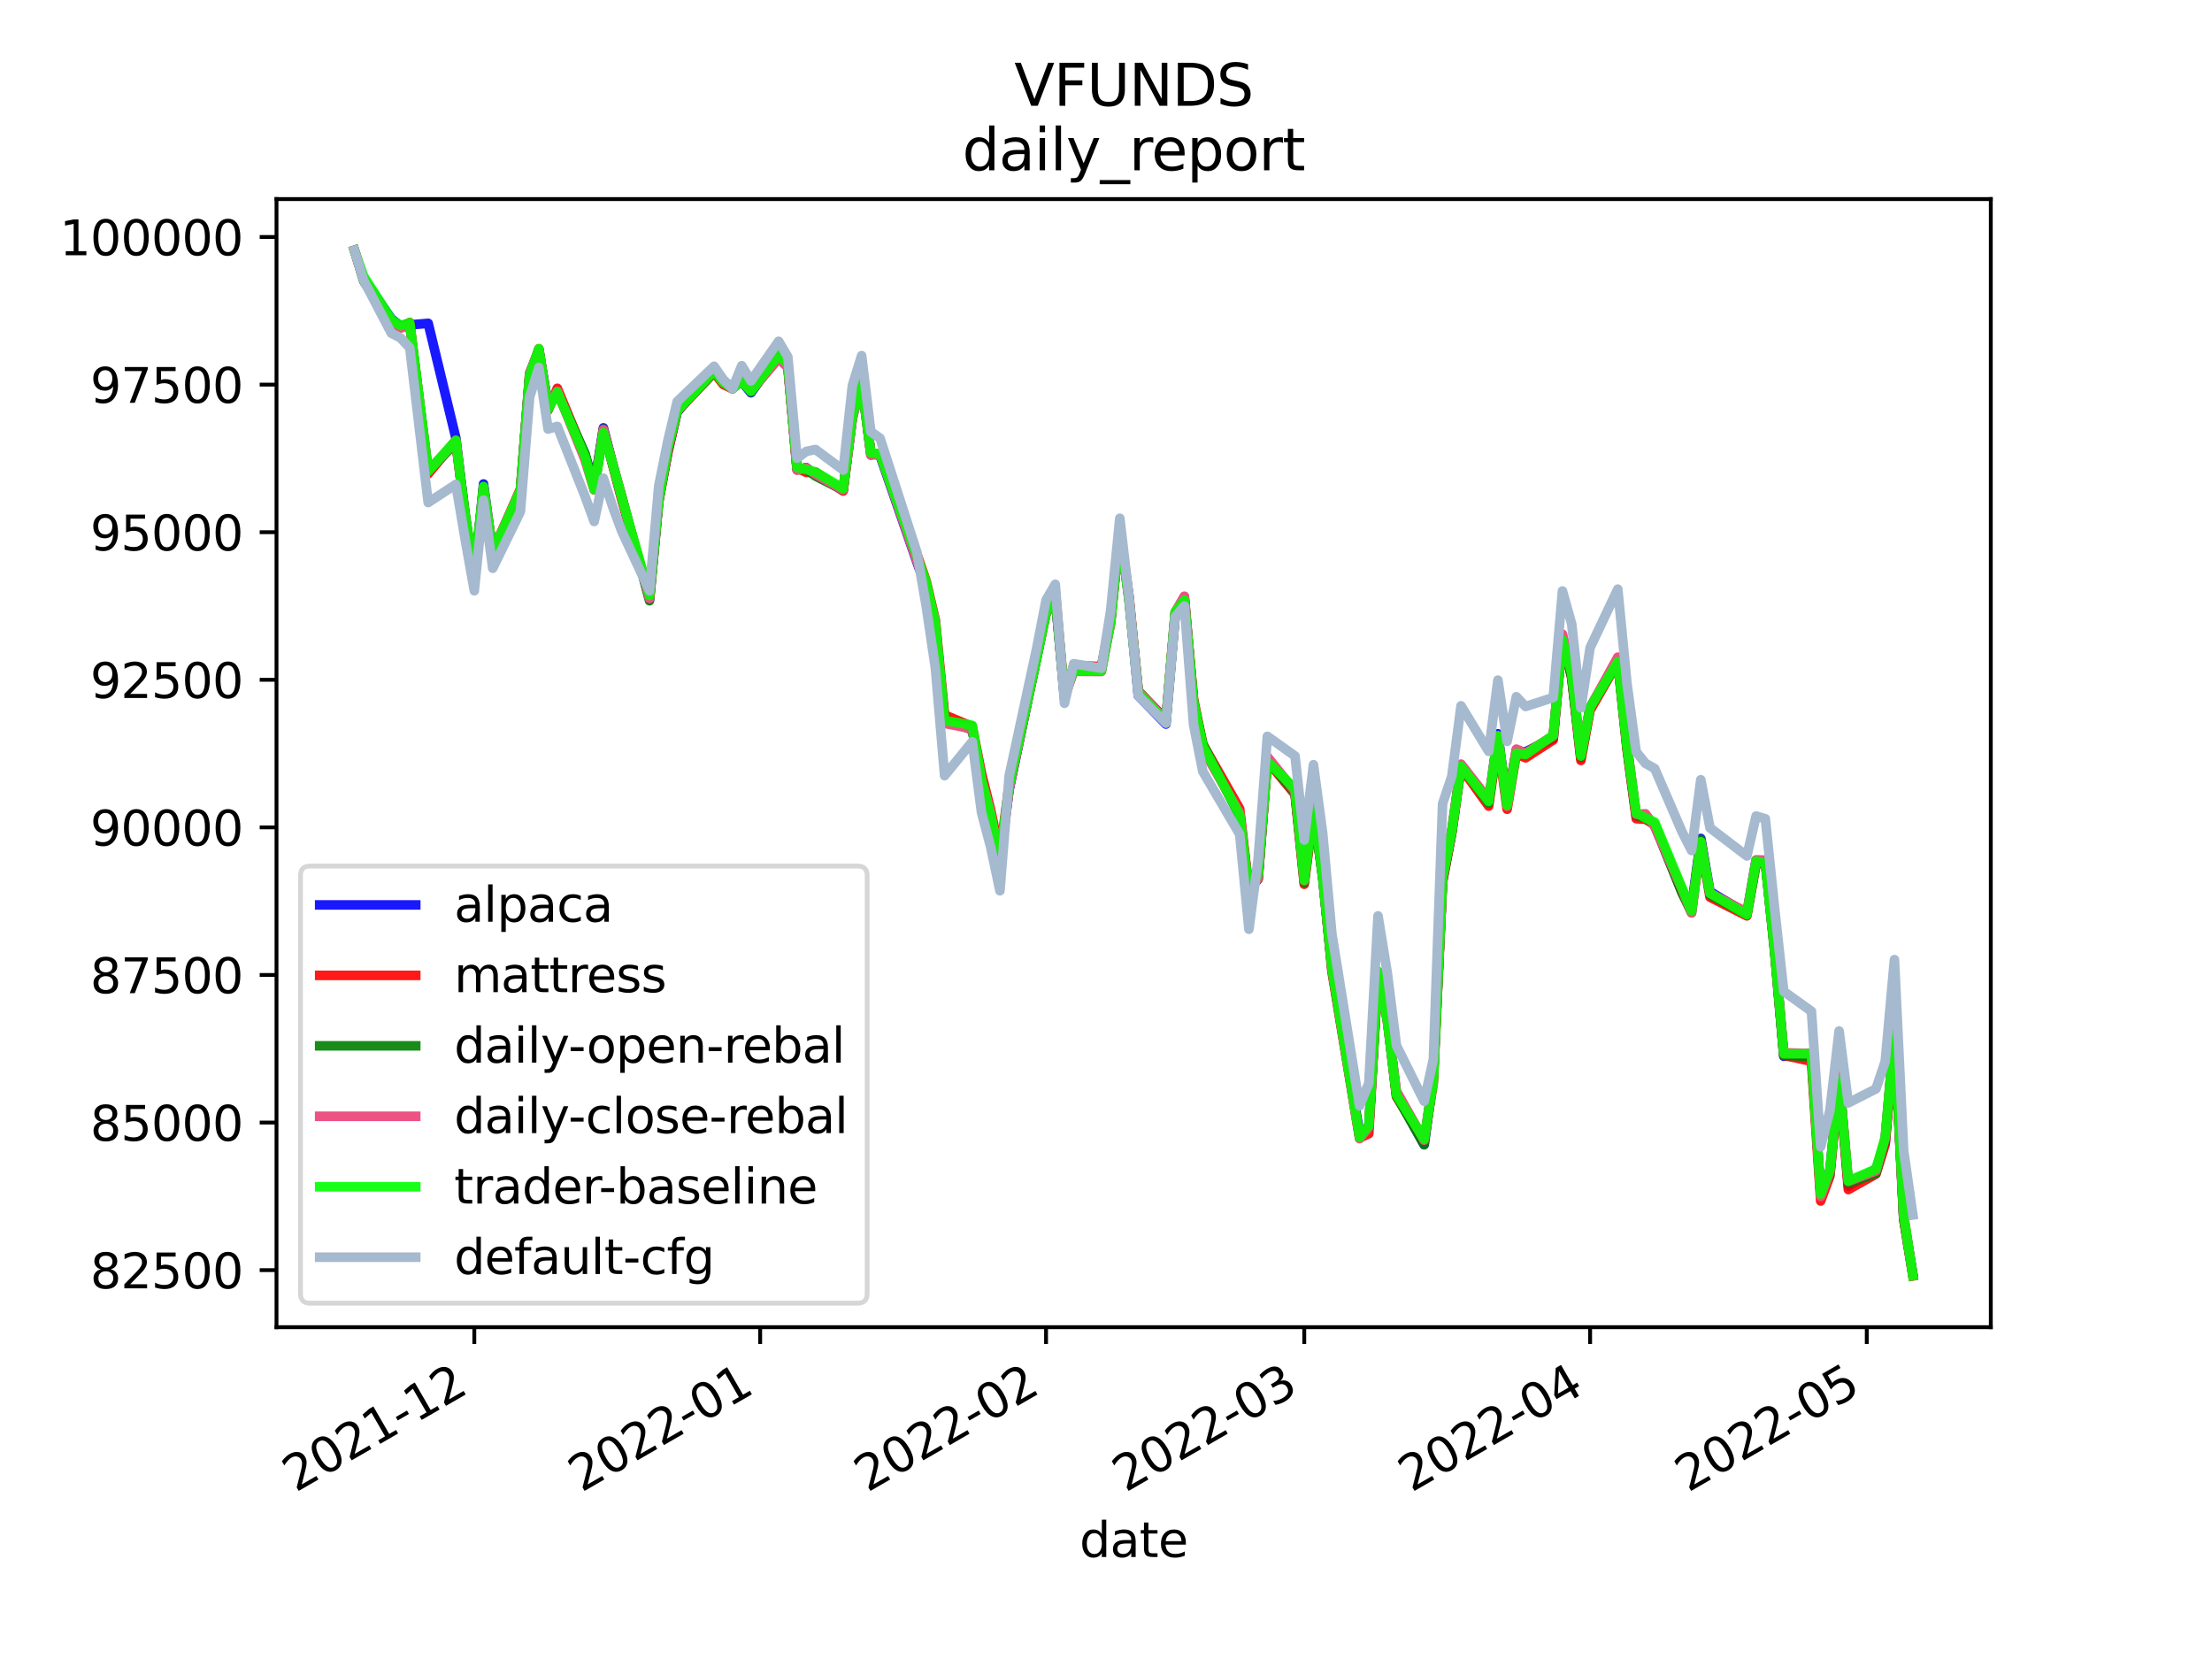 <?xml version="1.0" encoding="utf-8" standalone="no"?>
<!DOCTYPE svg PUBLIC "-//W3C//DTD SVG 1.1//EN"
  "http://www.w3.org/Graphics/SVG/1.1/DTD/svg11.dtd">
<svg height="345.6pt" version="1.1" viewBox="0 0 460.8 345.6" width="460.8pt" xmlns="http://www.w3.org/2000/svg" xmlns:xlink="http://www.w3.org/1999/xlink">
 <defs>
  <style type="text/css">*{stroke-linecap:butt;stroke-linejoin:round;}</style>
 </defs>
 <g id="figure_1">
  <g id="patch_1">
   <path d="M 0 345.6 
L 460.8 345.6 
L 460.8 0 
L 0 0 
z
" style="fill:#ffffff;"/>
  </g>
  <g id="axes_1">
   <g id="patch_2">
    <path d="M 57.6 276.48 
L 414.72 276.48 
L 414.72 41.472 
L 57.6 41.472 
z
" style="fill:#ffffff;"/>
   </g>
   <g id="matplotlib.axis_1">
    <g id="xtick_1">
     <g id="line2d_1">
      <defs>
       <path d="M 0 0 
L 0 3.5 
" id="m3c5369bf7d" style="stroke:#000000;stroke-width:0.8;"/>
      </defs>
      <g>
       <use style="stroke:#000000;stroke-width:0.8;" x="98.806" xlink:href="#m3c5369bf7d" y="276.48"/>
      </g>
     </g>
     <g id="text_1">
      <!-- 2021-12 -->
      <g transform="translate(61.581 310.952)rotate(-30)scale(0.1 -0.1)">
       <defs>
        <path d="M 1228 531 
L 3431 531 
L 3431 0 
L 469 0 
L 469 531 
Q 828 903 1448 1529 
Q 2069 2156 2228 2338 
Q 2531 2678 2651 2914 
Q 2772 3150 2772 3378 
Q 2772 3750 2511 3984 
Q 2250 4219 1831 4219 
Q 1534 4219 1204 4116 
Q 875 4013 500 3803 
L 500 4441 
Q 881 4594 1212 4672 
Q 1544 4750 1819 4750 
Q 2544 4750 2975 4387 
Q 3406 4025 3406 3419 
Q 3406 3131 3298 2873 
Q 3191 2616 2906 2266 
Q 2828 2175 2409 1742 
Q 1991 1309 1228 531 
z
" id="DejaVuSans-32" transform="scale(0.016)"/>
        <path d="M 2034 4250 
Q 1547 4250 1301 3770 
Q 1056 3291 1056 2328 
Q 1056 1369 1301 889 
Q 1547 409 2034 409 
Q 2525 409 2770 889 
Q 3016 1369 3016 2328 
Q 3016 3291 2770 3770 
Q 2525 4250 2034 4250 
z
M 2034 4750 
Q 2819 4750 3233 4129 
Q 3647 3509 3647 2328 
Q 3647 1150 3233 529 
Q 2819 -91 2034 -91 
Q 1250 -91 836 529 
Q 422 1150 422 2328 
Q 422 3509 836 4129 
Q 1250 4750 2034 4750 
z
" id="DejaVuSans-30" transform="scale(0.016)"/>
        <path d="M 794 531 
L 1825 531 
L 1825 4091 
L 703 3866 
L 703 4441 
L 1819 4666 
L 2450 4666 
L 2450 531 
L 3481 531 
L 3481 0 
L 794 0 
L 794 531 
z
" id="DejaVuSans-31" transform="scale(0.016)"/>
        <path d="M 313 2009 
L 1997 2009 
L 1997 1497 
L 313 1497 
L 313 2009 
z
" id="DejaVuSans-2d" transform="scale(0.016)"/>
       </defs>
       <use xlink:href="#DejaVuSans-32"/>
       <use x="63.623" xlink:href="#DejaVuSans-30"/>
       <use x="127.246" xlink:href="#DejaVuSans-32"/>
       <use x="190.869" xlink:href="#DejaVuSans-31"/>
       <use x="254.492" xlink:href="#DejaVuSans-2d"/>
       <use x="290.576" xlink:href="#DejaVuSans-31"/>
       <use x="354.199" xlink:href="#DejaVuSans-32"/>
      </g>
     </g>
    </g>
    <g id="xtick_2">
     <g id="line2d_2">
      <g>
       <use style="stroke:#000000;stroke-width:0.8;" x="158.358" xlink:href="#m3c5369bf7d" y="276.48"/>
      </g>
     </g>
     <g id="text_2">
      <!-- 2022-01 -->
      <g transform="translate(121.133 310.952)rotate(-30)scale(0.1 -0.1)">
       <use xlink:href="#DejaVuSans-32"/>
       <use x="63.623" xlink:href="#DejaVuSans-30"/>
       <use x="127.246" xlink:href="#DejaVuSans-32"/>
       <use x="190.869" xlink:href="#DejaVuSans-32"/>
       <use x="254.492" xlink:href="#DejaVuSans-2d"/>
       <use x="290.576" xlink:href="#DejaVuSans-30"/>
       <use x="354.199" xlink:href="#DejaVuSans-31"/>
      </g>
     </g>
    </g>
    <g id="xtick_3">
     <g id="line2d_3">
      <g>
       <use style="stroke:#000000;stroke-width:0.8;" x="217.91" xlink:href="#m3c5369bf7d" y="276.48"/>
      </g>
     </g>
     <g id="text_3">
      <!-- 2022-02 -->
      <g transform="translate(180.685 310.952)rotate(-30)scale(0.1 -0.1)">
       <use xlink:href="#DejaVuSans-32"/>
       <use x="63.623" xlink:href="#DejaVuSans-30"/>
       <use x="127.246" xlink:href="#DejaVuSans-32"/>
       <use x="190.869" xlink:href="#DejaVuSans-32"/>
       <use x="254.492" xlink:href="#DejaVuSans-2d"/>
       <use x="290.576" xlink:href="#DejaVuSans-30"/>
       <use x="354.199" xlink:href="#DejaVuSans-32"/>
      </g>
     </g>
    </g>
    <g id="xtick_4">
     <g id="line2d_4">
      <g>
       <use style="stroke:#000000;stroke-width:0.8;" x="271.699" xlink:href="#m3c5369bf7d" y="276.48"/>
      </g>
     </g>
     <g id="text_4">
      <!-- 2022-03 -->
      <g transform="translate(234.474 310.952)rotate(-30)scale(0.1 -0.1)">
       <defs>
        <path d="M 2597 2516 
Q 3050 2419 3304 2112 
Q 3559 1806 3559 1356 
Q 3559 666 3084 287 
Q 2609 -91 1734 -91 
Q 1441 -91 1130 -33 
Q 819 25 488 141 
L 488 750 
Q 750 597 1062 519 
Q 1375 441 1716 441 
Q 2309 441 2620 675 
Q 2931 909 2931 1356 
Q 2931 1769 2642 2001 
Q 2353 2234 1838 2234 
L 1294 2234 
L 1294 2753 
L 1863 2753 
Q 2328 2753 2575 2939 
Q 2822 3125 2822 3475 
Q 2822 3834 2567 4026 
Q 2313 4219 1838 4219 
Q 1578 4219 1281 4162 
Q 984 4106 628 3988 
L 628 4550 
Q 988 4650 1302 4700 
Q 1616 4750 1894 4750 
Q 2613 4750 3031 4423 
Q 3450 4097 3450 3541 
Q 3450 3153 3228 2886 
Q 3006 2619 2597 2516 
z
" id="DejaVuSans-33" transform="scale(0.016)"/>
       </defs>
       <use xlink:href="#DejaVuSans-32"/>
       <use x="63.623" xlink:href="#DejaVuSans-30"/>
       <use x="127.246" xlink:href="#DejaVuSans-32"/>
       <use x="190.869" xlink:href="#DejaVuSans-32"/>
       <use x="254.492" xlink:href="#DejaVuSans-2d"/>
       <use x="290.576" xlink:href="#DejaVuSans-30"/>
       <use x="354.199" xlink:href="#DejaVuSans-33"/>
      </g>
     </g>
    </g>
    <g id="xtick_5">
     <g id="line2d_5">
      <g>
       <use style="stroke:#000000;stroke-width:0.8;" x="331.251" xlink:href="#m3c5369bf7d" y="276.48"/>
      </g>
     </g>
     <g id="text_5">
      <!-- 2022-04 -->
      <g transform="translate(294.026 310.952)rotate(-30)scale(0.1 -0.1)">
       <defs>
        <path d="M 2419 4116 
L 825 1625 
L 2419 1625 
L 2419 4116 
z
M 2253 4666 
L 3047 4666 
L 3047 1625 
L 3713 1625 
L 3713 1100 
L 3047 1100 
L 3047 0 
L 2419 0 
L 2419 1100 
L 313 1100 
L 313 1709 
L 2253 4666 
z
" id="DejaVuSans-34" transform="scale(0.016)"/>
       </defs>
       <use xlink:href="#DejaVuSans-32"/>
       <use x="63.623" xlink:href="#DejaVuSans-30"/>
       <use x="127.246" xlink:href="#DejaVuSans-32"/>
       <use x="190.869" xlink:href="#DejaVuSans-32"/>
       <use x="254.492" xlink:href="#DejaVuSans-2d"/>
       <use x="290.576" xlink:href="#DejaVuSans-30"/>
       <use x="354.199" xlink:href="#DejaVuSans-34"/>
      </g>
     </g>
    </g>
    <g id="xtick_6">
     <g id="line2d_6">
      <g>
       <use style="stroke:#000000;stroke-width:0.8;" x="388.882" xlink:href="#m3c5369bf7d" y="276.48"/>
      </g>
     </g>
     <g id="text_6">
      <!-- 2022-05 -->
      <g transform="translate(351.657 310.952)rotate(-30)scale(0.1 -0.1)">
       <defs>
        <path d="M 691 4666 
L 3169 4666 
L 3169 4134 
L 1269 4134 
L 1269 2991 
Q 1406 3038 1543 3061 
Q 1681 3084 1819 3084 
Q 2600 3084 3056 2656 
Q 3513 2228 3513 1497 
Q 3513 744 3044 326 
Q 2575 -91 1722 -91 
Q 1428 -91 1123 -41 
Q 819 9 494 109 
L 494 744 
Q 775 591 1075 516 
Q 1375 441 1709 441 
Q 2250 441 2565 725 
Q 2881 1009 2881 1497 
Q 2881 1984 2565 2268 
Q 2250 2553 1709 2553 
Q 1456 2553 1204 2497 
Q 953 2441 691 2322 
L 691 4666 
z
" id="DejaVuSans-35" transform="scale(0.016)"/>
       </defs>
       <use xlink:href="#DejaVuSans-32"/>
       <use x="63.623" xlink:href="#DejaVuSans-30"/>
       <use x="127.246" xlink:href="#DejaVuSans-32"/>
       <use x="190.869" xlink:href="#DejaVuSans-32"/>
       <use x="254.492" xlink:href="#DejaVuSans-2d"/>
       <use x="290.576" xlink:href="#DejaVuSans-30"/>
       <use x="354.199" xlink:href="#DejaVuSans-35"/>
      </g>
     </g>
    </g>
    <g id="text_7">
     <!-- date -->
     <g transform="translate(224.885 324.351)scale(0.1 -0.1)">
      <defs>
       <path d="M 2906 2969 
L 2906 4863 
L 3481 4863 
L 3481 0 
L 2906 0 
L 2906 525 
Q 2725 213 2448 61 
Q 2172 -91 1784 -91 
Q 1150 -91 751 415 
Q 353 922 353 1747 
Q 353 2572 751 3078 
Q 1150 3584 1784 3584 
Q 2172 3584 2448 3432 
Q 2725 3281 2906 2969 
z
M 947 1747 
Q 947 1113 1208 752 
Q 1469 391 1925 391 
Q 2381 391 2643 752 
Q 2906 1113 2906 1747 
Q 2906 2381 2643 2742 
Q 2381 3103 1925 3103 
Q 1469 3103 1208 2742 
Q 947 2381 947 1747 
z
" id="DejaVuSans-64" transform="scale(0.016)"/>
       <path d="M 2194 1759 
Q 1497 1759 1228 1600 
Q 959 1441 959 1056 
Q 959 750 1161 570 
Q 1363 391 1709 391 
Q 2188 391 2477 730 
Q 2766 1069 2766 1631 
L 2766 1759 
L 2194 1759 
z
M 3341 1997 
L 3341 0 
L 2766 0 
L 2766 531 
Q 2569 213 2275 61 
Q 1981 -91 1556 -91 
Q 1019 -91 701 211 
Q 384 513 384 1019 
Q 384 1609 779 1909 
Q 1175 2209 1959 2209 
L 2766 2209 
L 2766 2266 
Q 2766 2663 2505 2880 
Q 2244 3097 1772 3097 
Q 1472 3097 1187 3025 
Q 903 2953 641 2809 
L 641 3341 
Q 956 3463 1253 3523 
Q 1550 3584 1831 3584 
Q 2591 3584 2966 3190 
Q 3341 2797 3341 1997 
z
" id="DejaVuSans-61" transform="scale(0.016)"/>
       <path d="M 1172 4494 
L 1172 3500 
L 2356 3500 
L 2356 3053 
L 1172 3053 
L 1172 1153 
Q 1172 725 1289 603 
Q 1406 481 1766 481 
L 2356 481 
L 2356 0 
L 1766 0 
Q 1100 0 847 248 
Q 594 497 594 1153 
L 594 3053 
L 172 3053 
L 172 3500 
L 594 3500 
L 594 4494 
L 1172 4494 
z
" id="DejaVuSans-74" transform="scale(0.016)"/>
       <path d="M 3597 1894 
L 3597 1613 
L 953 1613 
Q 991 1019 1311 708 
Q 1631 397 2203 397 
Q 2534 397 2845 478 
Q 3156 559 3463 722 
L 3463 178 
Q 3153 47 2828 -22 
Q 2503 -91 2169 -91 
Q 1331 -91 842 396 
Q 353 884 353 1716 
Q 353 2575 817 3079 
Q 1281 3584 2069 3584 
Q 2775 3584 3186 3129 
Q 3597 2675 3597 1894 
z
M 3022 2063 
Q 3016 2534 2758 2815 
Q 2500 3097 2075 3097 
Q 1594 3097 1305 2825 
Q 1016 2553 972 2059 
L 3022 2063 
z
" id="DejaVuSans-65" transform="scale(0.016)"/>
      </defs>
      <use xlink:href="#DejaVuSans-64"/>
      <use x="63.477" xlink:href="#DejaVuSans-61"/>
      <use x="124.756" xlink:href="#DejaVuSans-74"/>
      <use x="163.965" xlink:href="#DejaVuSans-65"/>
     </g>
    </g>
   </g>
   <g id="matplotlib.axis_2">
    <g id="ytick_1">
     <g id="line2d_7">
      <defs>
       <path d="M 0 0 
L -3.5 0 
" id="m57a15ab11b" style="stroke:#000000;stroke-width:0.8;"/>
      </defs>
      <g>
       <use style="stroke:#000000;stroke-width:0.8;" x="57.6" xlink:href="#m57a15ab11b" y="264.587"/>
      </g>
     </g>
     <g id="text_8">
      <!-- 82500 -->
      <g transform="translate(18.788 268.386)scale(0.1 -0.1)">
       <defs>
        <path d="M 2034 2216 
Q 1584 2216 1326 1975 
Q 1069 1734 1069 1313 
Q 1069 891 1326 650 
Q 1584 409 2034 409 
Q 2484 409 2743 651 
Q 3003 894 3003 1313 
Q 3003 1734 2745 1975 
Q 2488 2216 2034 2216 
z
M 1403 2484 
Q 997 2584 770 2862 
Q 544 3141 544 3541 
Q 544 4100 942 4425 
Q 1341 4750 2034 4750 
Q 2731 4750 3128 4425 
Q 3525 4100 3525 3541 
Q 3525 3141 3298 2862 
Q 3072 2584 2669 2484 
Q 3125 2378 3379 2068 
Q 3634 1759 3634 1313 
Q 3634 634 3220 271 
Q 2806 -91 2034 -91 
Q 1263 -91 848 271 
Q 434 634 434 1313 
Q 434 1759 690 2068 
Q 947 2378 1403 2484 
z
M 1172 3481 
Q 1172 3119 1398 2916 
Q 1625 2713 2034 2713 
Q 2441 2713 2670 2916 
Q 2900 3119 2900 3481 
Q 2900 3844 2670 4047 
Q 2441 4250 2034 4250 
Q 1625 4250 1398 4047 
Q 1172 3844 1172 3481 
z
" id="DejaVuSans-38" transform="scale(0.016)"/>
       </defs>
       <use xlink:href="#DejaVuSans-38"/>
       <use x="63.623" xlink:href="#DejaVuSans-32"/>
       <use x="127.246" xlink:href="#DejaVuSans-35"/>
       <use x="190.869" xlink:href="#DejaVuSans-30"/>
       <use x="254.492" xlink:href="#DejaVuSans-30"/>
      </g>
     </g>
    </g>
    <g id="ytick_2">
     <g id="line2d_8">
      <g>
       <use style="stroke:#000000;stroke-width:0.8;" x="57.6" xlink:href="#m57a15ab11b" y="233.842"/>
      </g>
     </g>
     <g id="text_9">
      <!-- 85000 -->
      <g transform="translate(18.788 237.642)scale(0.1 -0.1)">
       <use xlink:href="#DejaVuSans-38"/>
       <use x="63.623" xlink:href="#DejaVuSans-35"/>
       <use x="127.246" xlink:href="#DejaVuSans-30"/>
       <use x="190.869" xlink:href="#DejaVuSans-30"/>
       <use x="254.492" xlink:href="#DejaVuSans-30"/>
      </g>
     </g>
    </g>
    <g id="ytick_3">
     <g id="line2d_9">
      <g>
       <use style="stroke:#000000;stroke-width:0.8;" x="57.6" xlink:href="#m57a15ab11b" y="203.098"/>
      </g>
     </g>
     <g id="text_10">
      <!-- 87500 -->
      <g transform="translate(18.788 206.897)scale(0.1 -0.1)">
       <defs>
        <path d="M 525 4666 
L 3525 4666 
L 3525 4397 
L 1831 0 
L 1172 0 
L 2766 4134 
L 525 4134 
L 525 4666 
z
" id="DejaVuSans-37" transform="scale(0.016)"/>
       </defs>
       <use xlink:href="#DejaVuSans-38"/>
       <use x="63.623" xlink:href="#DejaVuSans-37"/>
       <use x="127.246" xlink:href="#DejaVuSans-35"/>
       <use x="190.869" xlink:href="#DejaVuSans-30"/>
       <use x="254.492" xlink:href="#DejaVuSans-30"/>
      </g>
     </g>
    </g>
    <g id="ytick_4">
     <g id="line2d_10">
      <g>
       <use style="stroke:#000000;stroke-width:0.8;" x="57.6" xlink:href="#m57a15ab11b" y="172.353"/>
      </g>
     </g>
     <g id="text_11">
      <!-- 90000 -->
      <g transform="translate(18.788 176.152)scale(0.1 -0.1)">
       <defs>
        <path d="M 703 97 
L 703 672 
Q 941 559 1184 500 
Q 1428 441 1663 441 
Q 2288 441 2617 861 
Q 2947 1281 2994 2138 
Q 2813 1869 2534 1725 
Q 2256 1581 1919 1581 
Q 1219 1581 811 2004 
Q 403 2428 403 3163 
Q 403 3881 828 4315 
Q 1253 4750 1959 4750 
Q 2769 4750 3195 4129 
Q 3622 3509 3622 2328 
Q 3622 1225 3098 567 
Q 2575 -91 1691 -91 
Q 1453 -91 1209 -44 
Q 966 3 703 97 
z
M 1959 2075 
Q 2384 2075 2632 2365 
Q 2881 2656 2881 3163 
Q 2881 3666 2632 3958 
Q 2384 4250 1959 4250 
Q 1534 4250 1286 3958 
Q 1038 3666 1038 3163 
Q 1038 2656 1286 2365 
Q 1534 2075 1959 2075 
z
" id="DejaVuSans-39" transform="scale(0.016)"/>
       </defs>
       <use xlink:href="#DejaVuSans-39"/>
       <use x="63.623" xlink:href="#DejaVuSans-30"/>
       <use x="127.246" xlink:href="#DejaVuSans-30"/>
       <use x="190.869" xlink:href="#DejaVuSans-30"/>
       <use x="254.492" xlink:href="#DejaVuSans-30"/>
      </g>
     </g>
    </g>
    <g id="ytick_5">
     <g id="line2d_11">
      <g>
       <use style="stroke:#000000;stroke-width:0.8;" x="57.6" xlink:href="#m57a15ab11b" y="141.608"/>
      </g>
     </g>
     <g id="text_12">
      <!-- 92500 -->
      <g transform="translate(18.788 145.408)scale(0.1 -0.1)">
       <use xlink:href="#DejaVuSans-39"/>
       <use x="63.623" xlink:href="#DejaVuSans-32"/>
       <use x="127.246" xlink:href="#DejaVuSans-35"/>
       <use x="190.869" xlink:href="#DejaVuSans-30"/>
       <use x="254.492" xlink:href="#DejaVuSans-30"/>
      </g>
     </g>
    </g>
    <g id="ytick_6">
     <g id="line2d_12">
      <g>
       <use style="stroke:#000000;stroke-width:0.8;" x="57.6" xlink:href="#m57a15ab11b" y="110.864"/>
      </g>
     </g>
     <g id="text_13">
      <!-- 95000 -->
      <g transform="translate(18.788 114.663)scale(0.1 -0.1)">
       <use xlink:href="#DejaVuSans-39"/>
       <use x="63.623" xlink:href="#DejaVuSans-35"/>
       <use x="127.246" xlink:href="#DejaVuSans-30"/>
       <use x="190.869" xlink:href="#DejaVuSans-30"/>
       <use x="254.492" xlink:href="#DejaVuSans-30"/>
      </g>
     </g>
    </g>
    <g id="ytick_7">
     <g id="line2d_13">
      <g>
       <use style="stroke:#000000;stroke-width:0.8;" x="57.6" xlink:href="#m57a15ab11b" y="80.119"/>
      </g>
     </g>
     <g id="text_14">
      <!-- 97500 -->
      <g transform="translate(18.788 83.918)scale(0.1 -0.1)">
       <use xlink:href="#DejaVuSans-39"/>
       <use x="63.623" xlink:href="#DejaVuSans-37"/>
       <use x="127.246" xlink:href="#DejaVuSans-35"/>
       <use x="190.869" xlink:href="#DejaVuSans-30"/>
       <use x="254.492" xlink:href="#DejaVuSans-30"/>
      </g>
     </g>
    </g>
    <g id="ytick_8">
     <g id="line2d_14">
      <g>
       <use style="stroke:#000000;stroke-width:0.8;" x="57.6" xlink:href="#m57a15ab11b" y="49.374"/>
      </g>
     </g>
     <g id="text_15">
      <!-- 100000 -->
      <g transform="translate(12.425 53.174)scale(0.1 -0.1)">
       <use xlink:href="#DejaVuSans-31"/>
       <use x="63.623" xlink:href="#DejaVuSans-30"/>
       <use x="127.246" xlink:href="#DejaVuSans-30"/>
       <use x="190.869" xlink:href="#DejaVuSans-30"/>
       <use x="254.492" xlink:href="#DejaVuSans-30"/>
       <use x="318.115" xlink:href="#DejaVuSans-30"/>
      </g>
     </g>
    </g>
   </g>
   <g id="line2d_15">
    <path clip-path="url(#pe98885dcdf)" d="M 73.833 52.154 
L 75.754 58.114 
L 81.517 66.391 
L 83.438 67.934 
L 85.359 67.684 
L 89.201 67.357 
L 94.964 91.244 
L 96.885 107.41 
L 98.806 120.303 
L 100.727 100.821 
L 102.648 115.068 
L 108.411 102.589 
L 110.332 78.252 
L 112.253 72.887 
L 114.174 84.416 
L 116.095 81.736 
L 121.859 94.576 
L 123.78 101.288 
L 125.701 89.131 
L 127.622 96.659 
L 129.543 103.815 
L 135.306 124.807 
L 137.227 104.066 
L 139.148 94.098 
L 141.069 85.852 
L 148.753 76.714 
L 150.674 79.522 
L 152.595 80.778 
L 154.516 79.447 
L 156.437 81.816 
L 162.2 73.819 
L 164.121 75.904 
L 166.042 97.756 
L 167.963 97.413 
L 169.884 98.976 
L 175.647 102.1 
L 177.568 87.047 
L 179.49 79.273 
L 181.411 94.436 
L 183.332 94.9 
L 191.016 117.123 
L 192.937 122.328 
L 194.858 130.376 
L 196.779 149.811 
L 202.542 152.032 
L 204.463 162.349 
L 206.384 170.358 
L 208.305 179.075 
L 210.226 164.49 
L 215.989 136.816 
L 217.91 127.191 
L 219.831 124.268 
L 221.752 145.449 
L 223.673 139.008 
L 229.436 139.64 
L 231.357 129.086 
L 233.278 110.337 
L 235.199 124.811 
L 237.121 144.9 
L 242.884 150.835 
L 244.805 128.316 
L 246.726 125.028 
L 248.647 146.235 
L 250.568 155.473 
L 258.252 169.691 
L 260.173 185.438 
L 262.094 183.098 
L 264.015 158.125 
L 269.778 165.112 
L 271.699 183.054 
L 273.62 168.222 
L 275.541 182.958 
L 277.462 201.561 
L 283.225 236.046 
L 285.146 234.868 
L 287.067 202.854 
L 288.988 212.272 
L 290.909 227.994 
L 296.673 238.458 
L 298.594 224.413 
L 300.515 183.467 
L 302.436 173.284 
L 304.357 159.532 
L 310.12 167.171 
L 312.041 152.864 
L 313.962 167.58 
L 315.883 156.537 
L 317.804 156.608 
L 323.567 153.834 
L 325.488 132.62 
L 327.409 140.882 
L 329.33 157.9 
L 331.251 147.407 
L 337.014 137.354 
L 338.935 155.689 
L 340.856 169.997 
L 342.777 170.133 
L 344.698 171.91 
L 350.461 185.974 
L 352.382 189.086 
L 354.304 174.659 
L 356.225 185.736 
L 363.909 190.309 
L 365.83 179.228 
L 367.751 179.499 
L 369.672 197.53 
L 371.593 220.041 
L 377.356 219.376 
L 379.277 248.816 
L 381.198 243.969 
L 383.119 224.289 
L 385.04 247.1 
L 390.803 243.527 
L 392.724 237.961 
L 394.645 215.187 
L 396.566 253.634 
L 398.487 265.517 
" style="fill:none;stroke:#0000ff;stroke-linecap:square;stroke-opacity:0.9;stroke-width:2;"/>
   </g>
   <g id="line2d_16">
    <path clip-path="url(#pe98885dcdf)" d="M 73.833 52.154 
L 75.754 58.139 
L 81.517 66.963 
L 83.438 68.229 
L 85.359 67.185 
L 89.201 98.711 
L 94.964 91.751 
L 96.885 107.562 
L 98.806 119.965 
L 100.727 101.525 
L 102.648 115 
L 108.411 101.858 
L 110.332 78.479 
L 112.253 72.665 
L 114.174 85.469 
L 116.095 80.889 
L 121.859 94.84 
L 123.78 101.751 
L 125.701 89.673 
L 127.622 96.835 
L 129.543 104.166 
L 135.306 124.239 
L 137.227 104.503 
L 139.148 94.145 
L 141.069 85.707 
L 148.753 77.586 
L 150.674 80.085 
L 152.595 81.009 
L 154.516 78.766 
L 156.437 81.471 
L 162.2 74.592 
L 164.121 76.263 
L 166.042 97.485 
L 167.963 98.418 
L 169.884 98.341 
L 175.647 102.299 
L 177.568 86.772 
L 179.49 78.885 
L 181.411 94.407 
L 183.332 94.615 
L 191.016 115.462 
L 192.937 121.018 
L 194.858 129.2 
L 196.779 148.94 
L 202.542 151.349 
L 204.463 161.113 
L 206.384 168.747 
L 208.305 177.91 
L 210.226 163.409 
L 215.989 136.862 
L 217.91 127.486 
L 219.831 123.036 
L 221.752 144.927 
L 223.673 138.618 
L 229.436 138.858 
L 231.357 129.311 
L 233.278 110.467 
L 235.199 124.175 
L 237.121 143.996 
L 242.884 149.861 
L 244.805 127.87 
L 246.726 124.66 
L 248.647 145.64 
L 250.568 155.013 
L 258.252 168.499 
L 260.173 185.224 
L 262.094 183.119 
L 264.015 158.545 
L 269.778 165.494 
L 271.699 184.211 
L 273.62 169.159 
L 275.541 182.473 
L 277.462 202.337 
L 283.225 237.055 
L 285.146 236.171 
L 287.067 202.939 
L 288.988 212.312 
L 290.909 228.471 
L 296.673 237.727 
L 298.594 225.516 
L 300.515 183.741 
L 302.436 173.591 
L 304.357 159.897 
L 310.12 167.924 
L 312.041 154.185 
L 313.962 168.584 
L 315.883 157.04 
L 317.804 157.873 
L 323.567 154.142 
L 325.488 133.049 
L 327.409 141.175 
L 329.33 158.417 
L 331.251 147.978 
L 337.014 137.94 
L 338.935 156.153 
L 340.856 170.545 
L 342.777 170.672 
L 344.698 171.794 
L 350.461 186.006 
L 352.382 189.613 
L 354.304 175.556 
L 356.225 186.904 
L 363.909 190.791 
L 365.83 179.97 
L 367.751 179.558 
L 369.672 197.861 
L 371.593 219.85 
L 377.356 221.09 
L 379.277 250.188 
L 381.198 245.019 
L 383.119 224.693 
L 385.04 247.814 
L 390.803 244.572 
L 392.724 238.401 
L 394.645 215.788 
L 396.566 253.946 
L 398.487 265.798 
" style="fill:none;stroke:#ff0000;stroke-linecap:square;stroke-opacity:0.9;stroke-width:2;"/>
   </g>
   <g id="line2d_17">
    <path clip-path="url(#pe98885dcdf)" d="M 73.833 52.154 
L 75.754 58.552 
L 81.517 67.404 
L 83.438 67.91 
L 85.359 67.55 
L 89.201 98.039 
L 94.964 92.308 
L 96.885 106.777 
L 98.806 120.366 
L 100.727 101.586 
L 102.648 115.23 
L 108.411 102.436 
L 110.332 77.71 
L 112.253 72.915 
L 114.174 84.503 
L 116.095 81.708 
L 121.859 94.507 
L 123.78 101.576 
L 125.701 89.376 
L 127.622 96.665 
L 129.543 103.44 
L 135.306 125.148 
L 137.227 104.548 
L 139.148 93.361 
L 141.069 85.561 
L 148.753 77.509 
L 150.674 79.617 
L 152.595 80.447 
L 154.516 79.348 
L 156.437 81.637 
L 162.2 73.655 
L 164.121 76.198 
L 166.042 97.79 
L 167.963 97.823 
L 169.884 99.175 
L 175.647 102.087 
L 177.568 86.484 
L 179.49 79.853 
L 181.411 94.657 
L 183.332 94.57 
L 191.016 116.555 
L 192.937 122.32 
L 194.858 130.131 
L 196.779 150.023 
L 202.542 152.011 
L 204.463 162.139 
L 206.384 170.074 
L 208.305 178.827 
L 210.226 164.214 
L 215.989 137.017 
L 217.91 127.913 
L 219.831 124.382 
L 221.752 145.356 
L 223.673 139.68 
L 229.436 138.952 
L 231.357 129.842 
L 233.278 110.681 
L 235.199 124.58 
L 237.121 143.879 
L 242.884 150.062 
L 244.805 128.071 
L 246.726 124.322 
L 248.647 146.366 
L 250.568 155.006 
L 258.252 170.033 
L 260.173 185.689 
L 262.094 182.918 
L 264.015 158.278 
L 269.778 165.209 
L 271.699 183.815 
L 273.62 168.492 
L 275.541 182.531 
L 277.462 201.978 
L 283.225 236.787 
L 285.146 234.991 
L 287.067 203.546 
L 288.988 211.828 
L 290.909 228.283 
L 296.673 238.461 
L 298.594 224.448 
L 300.515 183.446 
L 302.436 173.401 
L 304.357 159.512 
L 310.12 167.274 
L 312.041 153.541 
L 313.962 167.356 
L 315.883 156.216 
L 317.804 156.802 
L 323.567 153.456 
L 325.488 132.895 
L 327.409 141.136 
L 329.33 157.509 
L 331.251 147.395 
L 337.014 137.845 
L 338.935 155.703 
L 340.856 169.845 
L 342.777 170.215 
L 344.698 171.968 
L 350.461 186.149 
L 352.382 190.137 
L 354.304 174.897 
L 356.225 186.387 
L 363.909 190.497 
L 365.83 179.938 
L 367.751 179.488 
L 369.672 198.279 
L 371.593 219.817 
L 377.356 220.135 
L 379.277 248.52 
L 381.198 244.683 
L 383.119 224.45 
L 385.04 246.467 
L 390.803 244.423 
L 392.724 237.323 
L 394.645 215.243 
L 396.566 253.894 
L 398.487 265.497 
" style="fill:none;stroke:#008000;stroke-linecap:square;stroke-opacity:0.9;stroke-width:2;"/>
   </g>
   <g id="line2d_18">
    <path clip-path="url(#pe98885dcdf)" d="M 73.833 52.154 
L 75.754 58.255 
L 81.517 67.062 
L 83.438 68.365 
L 85.359 67.704 
L 89.201 98.094 
L 94.964 91.953 
L 96.885 107.568 
L 98.806 120.048 
L 100.727 101.487 
L 102.648 114.71 
L 108.411 102.169 
L 110.332 77.844 
L 112.253 72.833 
L 114.174 84.589 
L 116.095 81.508 
L 121.859 95.734 
L 123.78 102.077 
L 125.701 89.509 
L 127.622 96.602 
L 129.543 103.64 
L 135.306 124.677 
L 137.227 103.96 
L 139.148 93.29 
L 141.069 85.542 
L 148.753 77.112 
L 150.674 79.599 
L 152.595 80.732 
L 154.516 79.338 
L 156.437 81.396 
L 162.2 74.684 
L 164.121 76.577 
L 166.042 97.958 
L 167.963 97.46 
L 169.884 98.793 
L 175.647 102.059 
L 177.568 87.269 
L 179.49 79.105 
L 181.411 94.848 
L 183.332 94.57 
L 191.016 116.901 
L 192.937 122.235 
L 194.858 129.465 
L 196.779 150.694 
L 202.542 151.834 
L 204.463 162.393 
L 206.384 169.389 
L 208.305 179.944 
L 210.226 164.295 
L 215.989 136.756 
L 217.91 127.877 
L 219.831 123.822 
L 221.752 145.182 
L 223.673 139.852 
L 229.436 139.886 
L 231.357 129.791 
L 233.278 110.209 
L 235.199 125.196 
L 237.121 143.915 
L 242.884 150.16 
L 244.805 127.516 
L 246.726 124.202 
L 248.647 146.954 
L 250.568 156.016 
L 258.252 169.395 
L 260.173 185.623 
L 262.094 182.908 
L 264.015 157.634 
L 269.778 164.834 
L 271.699 183.48 
L 273.62 167.656 
L 275.541 182.396 
L 277.462 201.688 
L 283.225 237.201 
L 285.146 234.821 
L 287.067 202.407 
L 288.988 212.672 
L 290.909 227.309 
L 296.673 237.516 
L 298.594 224.383 
L 300.515 183.037 
L 302.436 172.844 
L 304.357 159.174 
L 310.12 166.565 
L 312.041 153.27 
L 313.962 167.938 
L 315.883 156.057 
L 317.804 156.9 
L 323.567 153.299 
L 325.488 132.093 
L 327.409 140.02 
L 329.33 157.077 
L 331.251 147.387 
L 337.014 136.899 
L 338.935 154.996 
L 340.856 169.639 
L 342.777 169.528 
L 344.698 172.171 
L 350.461 185.353 
L 352.382 190.164 
L 354.304 175.342 
L 356.225 186.045 
L 363.909 190.062 
L 365.83 179.12 
L 367.751 179.177 
L 369.672 197.543 
L 371.593 219.309 
L 377.356 219.484 
L 379.277 249.23 
L 381.198 244.15 
L 383.119 223.968 
L 385.04 246.115 
L 390.803 243.912 
L 392.724 237.099 
L 394.645 214.777 
L 396.566 253.267 
L 398.487 265.76 
" style="fill:none;stroke:#ec5283;stroke-linecap:square;stroke-width:2;"/>
   </g>
   <g id="line2d_19">
    <path clip-path="url(#pe98885dcdf)" d="M 73.833 52.154 
L 75.754 57.54 
L 81.517 66.529 
L 83.438 67.843 
L 85.359 67.217 
L 89.201 98.179 
L 94.964 91.7 
L 96.885 107.423 
L 98.806 119.15 
L 100.727 101.345 
L 102.648 115.05 
L 108.411 102.124 
L 110.332 78.267 
L 112.253 72.641 
L 114.174 85.285 
L 116.095 81.687 
L 121.859 95.032 
L 123.78 101.998 
L 125.701 90.124 
L 127.622 96.614 
L 129.543 103.694 
L 135.306 124.023 
L 137.227 104.194 
L 139.148 93.211 
L 141.069 85.586 
L 148.753 77.323 
L 150.674 79.666 
L 152.595 80.975 
L 154.516 79.429 
L 156.437 81.504 
L 162.2 73.907 
L 164.121 75.876 
L 166.042 97.389 
L 167.963 97.802 
L 169.884 98.311 
L 175.647 101.746 
L 177.568 86.592 
L 179.49 79.738 
L 181.411 94.306 
L 183.332 94.623 
L 191.016 115.865 
L 192.937 121.217 
L 194.858 129.775 
L 196.779 150.072 
L 202.542 151.106 
L 204.463 162.427 
L 206.384 169.786 
L 208.305 178.785 
L 210.226 163.588 
L 215.989 136.986 
L 217.91 127.617 
L 219.831 124.12 
L 221.752 144.629 
L 223.673 139.723 
L 229.436 139.735 
L 231.357 129.71 
L 233.278 110.048 
L 235.199 125.174 
L 237.121 144.334 
L 242.884 150.325 
L 244.805 127.458 
L 246.726 125.051 
L 248.647 146.133 
L 250.568 155.353 
L 258.252 169.793 
L 260.173 185.653 
L 262.094 182.126 
L 264.015 158.667 
L 269.778 164.29 
L 271.699 183.329 
L 273.62 167.957 
L 275.541 182.768 
L 277.462 201.507 
L 283.225 236.899 
L 285.146 234.448 
L 287.067 202.318 
L 288.988 212.479 
L 290.909 228.115 
L 296.673 237.312 
L 298.594 225.306 
L 300.515 182.584 
L 302.436 173.14 
L 304.357 159.659 
L 310.12 166.976 
L 312.041 153.336 
L 313.962 167.76 
L 315.883 156.917 
L 317.804 157.178 
L 323.567 153.16 
L 325.488 133.371 
L 327.409 140.209 
L 329.33 157.504 
L 331.251 147.334 
L 337.014 137.869 
L 338.935 155.54 
L 340.856 169.334 
L 342.777 170.409 
L 344.698 171.25 
L 350.461 185.129 
L 352.382 189.746 
L 354.304 175.415 
L 356.225 186.076 
L 363.909 190.535 
L 365.83 179.358 
L 367.751 179.906 
L 369.672 197.747 
L 371.593 219.537 
L 377.356 219.512 
L 379.277 248.73 
L 381.198 243.695 
L 383.119 225.077 
L 385.04 245.985 
L 390.803 243.536 
L 392.724 236.895 
L 394.645 215.299 
L 396.566 253.095 
L 398.487 265.743 
" style="fill:none;stroke:#00ff00;stroke-linecap:square;stroke-opacity:0.9;stroke-width:2;"/>
   </g>
   <g id="line2d_20">
    <path clip-path="url(#pe98885dcdf)" d="M 73.833 52.154 
L 75.754 58.389 
L 81.517 69.397 
L 83.438 70.393 
L 85.359 72.451 
L 89.201 104.689 
L 94.964 100.907 
L 96.885 112.285 
L 98.806 123.066 
L 100.727 104.174 
L 102.648 118.38 
L 108.411 106.571 
L 110.332 82.744 
L 112.253 76.545 
L 114.174 89.379 
L 116.095 88.826 
L 121.859 103.36 
L 123.78 108.636 
L 125.701 99.625 
L 127.622 105.534 
L 129.543 110.697 
L 135.306 123.082 
L 137.227 101.231 
L 139.148 91.716 
L 141.069 83.651 
L 148.753 76.301 
L 150.674 79.068 
L 152.595 80.937 
L 154.516 76.185 
L 156.437 79.347 
L 162.2 71.095 
L 164.121 74.348 
L 166.042 95.445 
L 167.963 94.038 
L 169.884 93.644 
L 175.647 97.922 
L 177.568 80.3 
L 179.49 74.087 
L 181.411 89.925 
L 183.332 91.291 
L 191.016 115.078 
L 192.937 126.229 
L 194.858 139.195 
L 196.779 161.583 
L 202.542 154.51 
L 204.463 169.238 
L 206.384 176.492 
L 208.305 185.562 
L 210.226 161.622 
L 215.989 134.912 
L 217.91 125.012 
L 219.831 121.716 
L 221.752 146.507 
L 223.673 138.262 
L 229.436 139.204 
L 231.357 127.275 
L 233.278 107.968 
L 235.199 124.385 
L 237.121 144.918 
L 242.884 150.659 
L 244.805 128.518 
L 246.726 126.216 
L 248.647 151.014 
L 250.568 160.715 
L 258.252 173.799 
L 260.173 193.583 
L 262.094 178.976 
L 264.015 153.387 
L 269.778 157.494 
L 271.699 174.976 
L 273.62 159.304 
L 275.541 173.594 
L 277.462 194.565 
L 283.225 230.371 
L 285.146 225.673 
L 287.067 190.8 
L 288.988 202.589 
L 290.909 217.805 
L 296.673 229.4 
L 298.594 220.673 
L 300.515 167.434 
L 302.436 161.717 
L 304.357 147.033 
L 310.12 156.512 
L 312.041 141.687 
L 313.962 154.437 
L 315.883 145.142 
L 317.804 147.176 
L 323.567 145.311 
L 325.488 123.114 
L 327.409 129.973 
L 329.33 147.456 
L 331.251 134.918 
L 337.014 122.735 
L 338.935 142.428 
L 340.856 156.62 
L 342.777 159.02 
L 344.698 160.096 
L 350.461 173.422 
L 352.382 177.181 
L 354.304 162.439 
L 356.225 172.458 
L 363.909 178.31 
L 365.83 169.992 
L 367.751 170.565 
L 369.672 189.099 
L 371.593 206.535 
L 377.356 210.666 
L 379.277 238.878 
L 381.198 231.342 
L 383.119 214.775 
L 385.04 229.753 
L 390.803 226.822 
L 392.724 221.108 
L 394.645 199.914 
L 396.566 239.708 
L 398.487 253.092 
" style="fill:none;stroke:#a5b9cf;stroke-linecap:square;stroke-width:2;"/>
   </g>
   <g id="patch_3">
    <path d="M 57.6 276.48 
L 57.6 41.472 
" style="fill:none;stroke:#000000;stroke-linecap:square;stroke-linejoin:miter;stroke-width:0.8;"/>
   </g>
   <g id="patch_4">
    <path d="M 414.72 276.48 
L 414.72 41.472 
" style="fill:none;stroke:#000000;stroke-linecap:square;stroke-linejoin:miter;stroke-width:0.8;"/>
   </g>
   <g id="patch_5">
    <path d="M 57.6 276.48 
L 414.72 276.48 
" style="fill:none;stroke:#000000;stroke-linecap:square;stroke-linejoin:miter;stroke-width:0.8;"/>
   </g>
   <g id="patch_6">
    <path d="M 57.6 41.472 
L 414.72 41.472 
" style="fill:none;stroke:#000000;stroke-linecap:square;stroke-linejoin:miter;stroke-width:0.8;"/>
   </g>
   <g id="text_16">
    <!-- VFUNDS -->
    <g transform="translate(211.296 22.035)scale(0.12 -0.12)">
     <defs>
      <path d="M 1831 0 
L 50 4666 
L 709 4666 
L 2188 738 
L 3669 4666 
L 4325 4666 
L 2547 0 
L 1831 0 
z
" id="DejaVuSans-56" transform="scale(0.016)"/>
      <path d="M 628 4666 
L 3309 4666 
L 3309 4134 
L 1259 4134 
L 1259 2759 
L 3109 2759 
L 3109 2228 
L 1259 2228 
L 1259 0 
L 628 0 
L 628 4666 
z
" id="DejaVuSans-46" transform="scale(0.016)"/>
      <path d="M 556 4666 
L 1191 4666 
L 1191 1831 
Q 1191 1081 1462 751 
Q 1734 422 2344 422 
Q 2950 422 3222 751 
Q 3494 1081 3494 1831 
L 3494 4666 
L 4128 4666 
L 4128 1753 
Q 4128 841 3676 375 
Q 3225 -91 2344 -91 
Q 1459 -91 1007 375 
Q 556 841 556 1753 
L 556 4666 
z
" id="DejaVuSans-55" transform="scale(0.016)"/>
      <path d="M 628 4666 
L 1478 4666 
L 3547 763 
L 3547 4666 
L 4159 4666 
L 4159 0 
L 3309 0 
L 1241 3903 
L 1241 0 
L 628 0 
L 628 4666 
z
" id="DejaVuSans-4e" transform="scale(0.016)"/>
      <path d="M 1259 4147 
L 1259 519 
L 2022 519 
Q 2988 519 3436 956 
Q 3884 1394 3884 2338 
Q 3884 3275 3436 3711 
Q 2988 4147 2022 4147 
L 1259 4147 
z
M 628 4666 
L 1925 4666 
Q 3281 4666 3915 4102 
Q 4550 3538 4550 2338 
Q 4550 1131 3912 565 
Q 3275 0 1925 0 
L 628 0 
L 628 4666 
z
" id="DejaVuSans-44" transform="scale(0.016)"/>
      <path d="M 3425 4513 
L 3425 3897 
Q 3066 4069 2747 4153 
Q 2428 4238 2131 4238 
Q 1616 4238 1336 4038 
Q 1056 3838 1056 3469 
Q 1056 3159 1242 3001 
Q 1428 2844 1947 2747 
L 2328 2669 
Q 3034 2534 3370 2195 
Q 3706 1856 3706 1288 
Q 3706 609 3251 259 
Q 2797 -91 1919 -91 
Q 1588 -91 1214 -16 
Q 841 59 441 206 
L 441 856 
Q 825 641 1194 531 
Q 1563 422 1919 422 
Q 2459 422 2753 634 
Q 3047 847 3047 1241 
Q 3047 1584 2836 1778 
Q 2625 1972 2144 2069 
L 1759 2144 
Q 1053 2284 737 2584 
Q 422 2884 422 3419 
Q 422 4038 858 4394 
Q 1294 4750 2059 4750 
Q 2388 4750 2728 4690 
Q 3069 4631 3425 4513 
z
" id="DejaVuSans-53" transform="scale(0.016)"/>
     </defs>
     <use xlink:href="#DejaVuSans-56"/>
     <use x="68.408" xlink:href="#DejaVuSans-46"/>
     <use x="125.928" xlink:href="#DejaVuSans-55"/>
     <use x="199.121" xlink:href="#DejaVuSans-4e"/>
     <use x="273.926" xlink:href="#DejaVuSans-44"/>
     <use x="350.928" xlink:href="#DejaVuSans-53"/>
    </g>
    <!-- daily_report -->
    <g transform="translate(200.467 35.472)scale(0.12 -0.12)">
     <defs>
      <path d="M 603 3500 
L 1178 3500 
L 1178 0 
L 603 0 
L 603 3500 
z
M 603 4863 
L 1178 4863 
L 1178 4134 
L 603 4134 
L 603 4863 
z
" id="DejaVuSans-69" transform="scale(0.016)"/>
      <path d="M 603 4863 
L 1178 4863 
L 1178 0 
L 603 0 
L 603 4863 
z
" id="DejaVuSans-6c" transform="scale(0.016)"/>
      <path d="M 2059 -325 
Q 1816 -950 1584 -1140 
Q 1353 -1331 966 -1331 
L 506 -1331 
L 506 -850 
L 844 -850 
Q 1081 -850 1212 -737 
Q 1344 -625 1503 -206 
L 1606 56 
L 191 3500 
L 800 3500 
L 1894 763 
L 2988 3500 
L 3597 3500 
L 2059 -325 
z
" id="DejaVuSans-79" transform="scale(0.016)"/>
      <path d="M 3263 -1063 
L 3263 -1509 
L -63 -1509 
L -63 -1063 
L 3263 -1063 
z
" id="DejaVuSans-5f" transform="scale(0.016)"/>
      <path d="M 2631 2963 
Q 2534 3019 2420 3045 
Q 2306 3072 2169 3072 
Q 1681 3072 1420 2755 
Q 1159 2438 1159 1844 
L 1159 0 
L 581 0 
L 581 3500 
L 1159 3500 
L 1159 2956 
Q 1341 3275 1631 3429 
Q 1922 3584 2338 3584 
Q 2397 3584 2469 3576 
Q 2541 3569 2628 3553 
L 2631 2963 
z
" id="DejaVuSans-72" transform="scale(0.016)"/>
      <path d="M 1159 525 
L 1159 -1331 
L 581 -1331 
L 581 3500 
L 1159 3500 
L 1159 2969 
Q 1341 3281 1617 3432 
Q 1894 3584 2278 3584 
Q 2916 3584 3314 3078 
Q 3713 2572 3713 1747 
Q 3713 922 3314 415 
Q 2916 -91 2278 -91 
Q 1894 -91 1617 61 
Q 1341 213 1159 525 
z
M 3116 1747 
Q 3116 2381 2855 2742 
Q 2594 3103 2138 3103 
Q 1681 3103 1420 2742 
Q 1159 2381 1159 1747 
Q 1159 1113 1420 752 
Q 1681 391 2138 391 
Q 2594 391 2855 752 
Q 3116 1113 3116 1747 
z
" id="DejaVuSans-70" transform="scale(0.016)"/>
      <path d="M 1959 3097 
Q 1497 3097 1228 2736 
Q 959 2375 959 1747 
Q 959 1119 1226 758 
Q 1494 397 1959 397 
Q 2419 397 2687 759 
Q 2956 1122 2956 1747 
Q 2956 2369 2687 2733 
Q 2419 3097 1959 3097 
z
M 1959 3584 
Q 2709 3584 3137 3096 
Q 3566 2609 3566 1747 
Q 3566 888 3137 398 
Q 2709 -91 1959 -91 
Q 1206 -91 779 398 
Q 353 888 353 1747 
Q 353 2609 779 3096 
Q 1206 3584 1959 3584 
z
" id="DejaVuSans-6f" transform="scale(0.016)"/>
     </defs>
     <use xlink:href="#DejaVuSans-64"/>
     <use x="63.477" xlink:href="#DejaVuSans-61"/>
     <use x="124.756" xlink:href="#DejaVuSans-69"/>
     <use x="152.539" xlink:href="#DejaVuSans-6c"/>
     <use x="180.322" xlink:href="#DejaVuSans-79"/>
     <use x="239.502" xlink:href="#DejaVuSans-5f"/>
     <use x="289.502" xlink:href="#DejaVuSans-72"/>
     <use x="328.365" xlink:href="#DejaVuSans-65"/>
     <use x="389.889" xlink:href="#DejaVuSans-70"/>
     <use x="453.365" xlink:href="#DejaVuSans-6f"/>
     <use x="514.547" xlink:href="#DejaVuSans-72"/>
     <use x="555.66" xlink:href="#DejaVuSans-74"/>
    </g>
   </g>
   <g id="legend_1">
    <g id="patch_7">
     <path d="M 64.6 271.48 
L 178.644 271.48 
Q 180.644 271.48 180.644 269.48 
L 180.644 182.411 
Q 180.644 180.411 178.644 180.411 
L 64.6 180.411 
Q 62.6 180.411 62.6 182.411 
L 62.6 269.48 
Q 62.6 271.48 64.6 271.48 
z
" style="fill:#ffffff;opacity:0.8;stroke:#cccccc;stroke-linejoin:miter;"/>
    </g>
    <g id="line2d_21">
     <path d="M 66.6 188.51 
L 86.6 188.51 
" style="fill:none;stroke:#0000ff;stroke-linecap:square;stroke-opacity:0.9;stroke-width:2;"/>
    </g>
    <g id="line2d_22"/>
    <g id="text_17">
     <!-- alpaca -->
     <g transform="translate(94.6 192.01)scale(0.1 -0.1)">
      <defs>
       <path d="M 3122 3366 
L 3122 2828 
Q 2878 2963 2633 3030 
Q 2388 3097 2138 3097 
Q 1578 3097 1268 2742 
Q 959 2388 959 1747 
Q 959 1106 1268 751 
Q 1578 397 2138 397 
Q 2388 397 2633 464 
Q 2878 531 3122 666 
L 3122 134 
Q 2881 22 2623 -34 
Q 2366 -91 2075 -91 
Q 1284 -91 818 406 
Q 353 903 353 1747 
Q 353 2603 823 3093 
Q 1294 3584 2113 3584 
Q 2378 3584 2631 3529 
Q 2884 3475 3122 3366 
z
" id="DejaVuSans-63" transform="scale(0.016)"/>
      </defs>
      <use xlink:href="#DejaVuSans-61"/>
      <use x="61.279" xlink:href="#DejaVuSans-6c"/>
      <use x="89.062" xlink:href="#DejaVuSans-70"/>
      <use x="152.539" xlink:href="#DejaVuSans-61"/>
      <use x="213.818" xlink:href="#DejaVuSans-63"/>
      <use x="268.799" xlink:href="#DejaVuSans-61"/>
     </g>
    </g>
    <g id="line2d_23">
     <path d="M 66.6 203.188 
L 86.6 203.188 
" style="fill:none;stroke:#ff0000;stroke-linecap:square;stroke-opacity:0.9;stroke-width:2;"/>
    </g>
    <g id="line2d_24"/>
    <g id="text_18">
     <!-- mattress -->
     <g transform="translate(94.6 206.688)scale(0.1 -0.1)">
      <defs>
       <path d="M 3328 2828 
Q 3544 3216 3844 3400 
Q 4144 3584 4550 3584 
Q 5097 3584 5394 3201 
Q 5691 2819 5691 2113 
L 5691 0 
L 5113 0 
L 5113 2094 
Q 5113 2597 4934 2840 
Q 4756 3084 4391 3084 
Q 3944 3084 3684 2787 
Q 3425 2491 3425 1978 
L 3425 0 
L 2847 0 
L 2847 2094 
Q 2847 2600 2669 2842 
Q 2491 3084 2119 3084 
Q 1678 3084 1418 2786 
Q 1159 2488 1159 1978 
L 1159 0 
L 581 0 
L 581 3500 
L 1159 3500 
L 1159 2956 
Q 1356 3278 1631 3431 
Q 1906 3584 2284 3584 
Q 2666 3584 2933 3390 
Q 3200 3197 3328 2828 
z
" id="DejaVuSans-6d" transform="scale(0.016)"/>
       <path d="M 2834 3397 
L 2834 2853 
Q 2591 2978 2328 3040 
Q 2066 3103 1784 3103 
Q 1356 3103 1142 2972 
Q 928 2841 928 2578 
Q 928 2378 1081 2264 
Q 1234 2150 1697 2047 
L 1894 2003 
Q 2506 1872 2764 1633 
Q 3022 1394 3022 966 
Q 3022 478 2636 193 
Q 2250 -91 1575 -91 
Q 1294 -91 989 -36 
Q 684 19 347 128 
L 347 722 
Q 666 556 975 473 
Q 1284 391 1588 391 
Q 1994 391 2212 530 
Q 2431 669 2431 922 
Q 2431 1156 2273 1281 
Q 2116 1406 1581 1522 
L 1381 1569 
Q 847 1681 609 1914 
Q 372 2147 372 2553 
Q 372 3047 722 3315 
Q 1072 3584 1716 3584 
Q 2034 3584 2315 3537 
Q 2597 3491 2834 3397 
z
" id="DejaVuSans-73" transform="scale(0.016)"/>
      </defs>
      <use xlink:href="#DejaVuSans-6d"/>
      <use x="97.412" xlink:href="#DejaVuSans-61"/>
      <use x="158.691" xlink:href="#DejaVuSans-74"/>
      <use x="197.9" xlink:href="#DejaVuSans-74"/>
      <use x="237.109" xlink:href="#DejaVuSans-72"/>
      <use x="275.973" xlink:href="#DejaVuSans-65"/>
      <use x="337.496" xlink:href="#DejaVuSans-73"/>
      <use x="389.596" xlink:href="#DejaVuSans-73"/>
     </g>
    </g>
    <g id="line2d_25">
     <path d="M 66.6 217.866 
L 86.6 217.866 
" style="fill:none;stroke:#008000;stroke-linecap:square;stroke-opacity:0.9;stroke-width:2;"/>
    </g>
    <g id="line2d_26"/>
    <g id="text_19">
     <!-- daily-open-rebal -->
     <g transform="translate(94.6 221.366)scale(0.1 -0.1)">
      <defs>
       <path d="M 3513 2113 
L 3513 0 
L 2938 0 
L 2938 2094 
Q 2938 2591 2744 2837 
Q 2550 3084 2163 3084 
Q 1697 3084 1428 2787 
Q 1159 2491 1159 1978 
L 1159 0 
L 581 0 
L 581 3500 
L 1159 3500 
L 1159 2956 
Q 1366 3272 1645 3428 
Q 1925 3584 2291 3584 
Q 2894 3584 3203 3211 
Q 3513 2838 3513 2113 
z
" id="DejaVuSans-6e" transform="scale(0.016)"/>
       <path d="M 3116 1747 
Q 3116 2381 2855 2742 
Q 2594 3103 2138 3103 
Q 1681 3103 1420 2742 
Q 1159 2381 1159 1747 
Q 1159 1113 1420 752 
Q 1681 391 2138 391 
Q 2594 391 2855 752 
Q 3116 1113 3116 1747 
z
M 1159 2969 
Q 1341 3281 1617 3432 
Q 1894 3584 2278 3584 
Q 2916 3584 3314 3078 
Q 3713 2572 3713 1747 
Q 3713 922 3314 415 
Q 2916 -91 2278 -91 
Q 1894 -91 1617 61 
Q 1341 213 1159 525 
L 1159 0 
L 581 0 
L 581 4863 
L 1159 4863 
L 1159 2969 
z
" id="DejaVuSans-62" transform="scale(0.016)"/>
      </defs>
      <use xlink:href="#DejaVuSans-64"/>
      <use x="63.477" xlink:href="#DejaVuSans-61"/>
      <use x="124.756" xlink:href="#DejaVuSans-69"/>
      <use x="152.539" xlink:href="#DejaVuSans-6c"/>
      <use x="180.322" xlink:href="#DejaVuSans-79"/>
      <use x="237.752" xlink:href="#DejaVuSans-2d"/>
      <use x="275.711" xlink:href="#DejaVuSans-6f"/>
      <use x="336.893" xlink:href="#DejaVuSans-70"/>
      <use x="400.369" xlink:href="#DejaVuSans-65"/>
      <use x="461.893" xlink:href="#DejaVuSans-6e"/>
      <use x="525.271" xlink:href="#DejaVuSans-2d"/>
      <use x="561.355" xlink:href="#DejaVuSans-72"/>
      <use x="600.219" xlink:href="#DejaVuSans-65"/>
      <use x="661.742" xlink:href="#DejaVuSans-62"/>
      <use x="725.219" xlink:href="#DejaVuSans-61"/>
      <use x="786.498" xlink:href="#DejaVuSans-6c"/>
     </g>
    </g>
    <g id="line2d_27">
     <path d="M 66.6 232.544 
L 86.6 232.544 
" style="fill:none;stroke:#ec5283;stroke-linecap:square;stroke-width:2;"/>
    </g>
    <g id="line2d_28"/>
    <g id="text_20">
     <!-- daily-close-rebal -->
     <g transform="translate(94.6 236.044)scale(0.1 -0.1)">
      <use xlink:href="#DejaVuSans-64"/>
      <use x="63.477" xlink:href="#DejaVuSans-61"/>
      <use x="124.756" xlink:href="#DejaVuSans-69"/>
      <use x="152.539" xlink:href="#DejaVuSans-6c"/>
      <use x="180.322" xlink:href="#DejaVuSans-79"/>
      <use x="237.752" xlink:href="#DejaVuSans-2d"/>
      <use x="273.836" xlink:href="#DejaVuSans-63"/>
      <use x="328.816" xlink:href="#DejaVuSans-6c"/>
      <use x="356.6" xlink:href="#DejaVuSans-6f"/>
      <use x="417.781" xlink:href="#DejaVuSans-73"/>
      <use x="469.881" xlink:href="#DejaVuSans-65"/>
      <use x="531.404" xlink:href="#DejaVuSans-2d"/>
      <use x="567.488" xlink:href="#DejaVuSans-72"/>
      <use x="606.352" xlink:href="#DejaVuSans-65"/>
      <use x="667.875" xlink:href="#DejaVuSans-62"/>
      <use x="731.352" xlink:href="#DejaVuSans-61"/>
      <use x="792.631" xlink:href="#DejaVuSans-6c"/>
     </g>
    </g>
    <g id="line2d_29">
     <path d="M 66.6 247.222 
L 86.6 247.222 
" style="fill:none;stroke:#00ff00;stroke-linecap:square;stroke-opacity:0.9;stroke-width:2;"/>
    </g>
    <g id="line2d_30"/>
    <g id="text_21">
     <!-- trader-baseline -->
     <g transform="translate(94.6 250.722)scale(0.1 -0.1)">
      <use xlink:href="#DejaVuSans-74"/>
      <use x="39.209" xlink:href="#DejaVuSans-72"/>
      <use x="80.322" xlink:href="#DejaVuSans-61"/>
      <use x="141.602" xlink:href="#DejaVuSans-64"/>
      <use x="205.078" xlink:href="#DejaVuSans-65"/>
      <use x="266.602" xlink:href="#DejaVuSans-72"/>
      <use x="301.34" xlink:href="#DejaVuSans-2d"/>
      <use x="337.424" xlink:href="#DejaVuSans-62"/>
      <use x="400.9" xlink:href="#DejaVuSans-61"/>
      <use x="462.18" xlink:href="#DejaVuSans-73"/>
      <use x="514.279" xlink:href="#DejaVuSans-65"/>
      <use x="575.803" xlink:href="#DejaVuSans-6c"/>
      <use x="603.586" xlink:href="#DejaVuSans-69"/>
      <use x="631.369" xlink:href="#DejaVuSans-6e"/>
      <use x="694.748" xlink:href="#DejaVuSans-65"/>
     </g>
    </g>
    <g id="line2d_31">
     <path d="M 66.6 261.9 
L 86.6 261.9 
" style="fill:none;stroke:#a5b9cf;stroke-linecap:square;stroke-width:2;"/>
    </g>
    <g id="line2d_32"/>
    <g id="text_22">
     <!-- default-cfg -->
     <g transform="translate(94.6 265.4)scale(0.1 -0.1)">
      <defs>
       <path d="M 2375 4863 
L 2375 4384 
L 1825 4384 
Q 1516 4384 1395 4259 
Q 1275 4134 1275 3809 
L 1275 3500 
L 2222 3500 
L 2222 3053 
L 1275 3053 
L 1275 0 
L 697 0 
L 697 3053 
L 147 3053 
L 147 3500 
L 697 3500 
L 697 3744 
Q 697 4328 969 4595 
Q 1241 4863 1831 4863 
L 2375 4863 
z
" id="DejaVuSans-66" transform="scale(0.016)"/>
       <path d="M 544 1381 
L 544 3500 
L 1119 3500 
L 1119 1403 
Q 1119 906 1312 657 
Q 1506 409 1894 409 
Q 2359 409 2629 706 
Q 2900 1003 2900 1516 
L 2900 3500 
L 3475 3500 
L 3475 0 
L 2900 0 
L 2900 538 
Q 2691 219 2414 64 
Q 2138 -91 1772 -91 
Q 1169 -91 856 284 
Q 544 659 544 1381 
z
M 1991 3584 
L 1991 3584 
z
" id="DejaVuSans-75" transform="scale(0.016)"/>
       <path d="M 2906 1791 
Q 2906 2416 2648 2759 
Q 2391 3103 1925 3103 
Q 1463 3103 1205 2759 
Q 947 2416 947 1791 
Q 947 1169 1205 825 
Q 1463 481 1925 481 
Q 2391 481 2648 825 
Q 2906 1169 2906 1791 
z
M 3481 434 
Q 3481 -459 3084 -895 
Q 2688 -1331 1869 -1331 
Q 1566 -1331 1297 -1286 
Q 1028 -1241 775 -1147 
L 775 -588 
Q 1028 -725 1275 -790 
Q 1522 -856 1778 -856 
Q 2344 -856 2625 -561 
Q 2906 -266 2906 331 
L 2906 616 
Q 2728 306 2450 153 
Q 2172 0 1784 0 
Q 1141 0 747 490 
Q 353 981 353 1791 
Q 353 2603 747 3093 
Q 1141 3584 1784 3584 
Q 2172 3584 2450 3431 
Q 2728 3278 2906 2969 
L 2906 3500 
L 3481 3500 
L 3481 434 
z
" id="DejaVuSans-67" transform="scale(0.016)"/>
      </defs>
      <use xlink:href="#DejaVuSans-64"/>
      <use x="63.477" xlink:href="#DejaVuSans-65"/>
      <use x="125" xlink:href="#DejaVuSans-66"/>
      <use x="160.205" xlink:href="#DejaVuSans-61"/>
      <use x="221.484" xlink:href="#DejaVuSans-75"/>
      <use x="284.863" xlink:href="#DejaVuSans-6c"/>
      <use x="312.646" xlink:href="#DejaVuSans-74"/>
      <use x="351.855" xlink:href="#DejaVuSans-2d"/>
      <use x="387.939" xlink:href="#DejaVuSans-63"/>
      <use x="442.92" xlink:href="#DejaVuSans-66"/>
      <use x="478.125" xlink:href="#DejaVuSans-67"/>
     </g>
    </g>
   </g>
  </g>
 </g>
 <defs>
  <clipPath id="pe98885dcdf">
   <rect height="235.008" width="357.12" x="57.6" y="41.472"/>
  </clipPath>
 </defs>
</svg>
